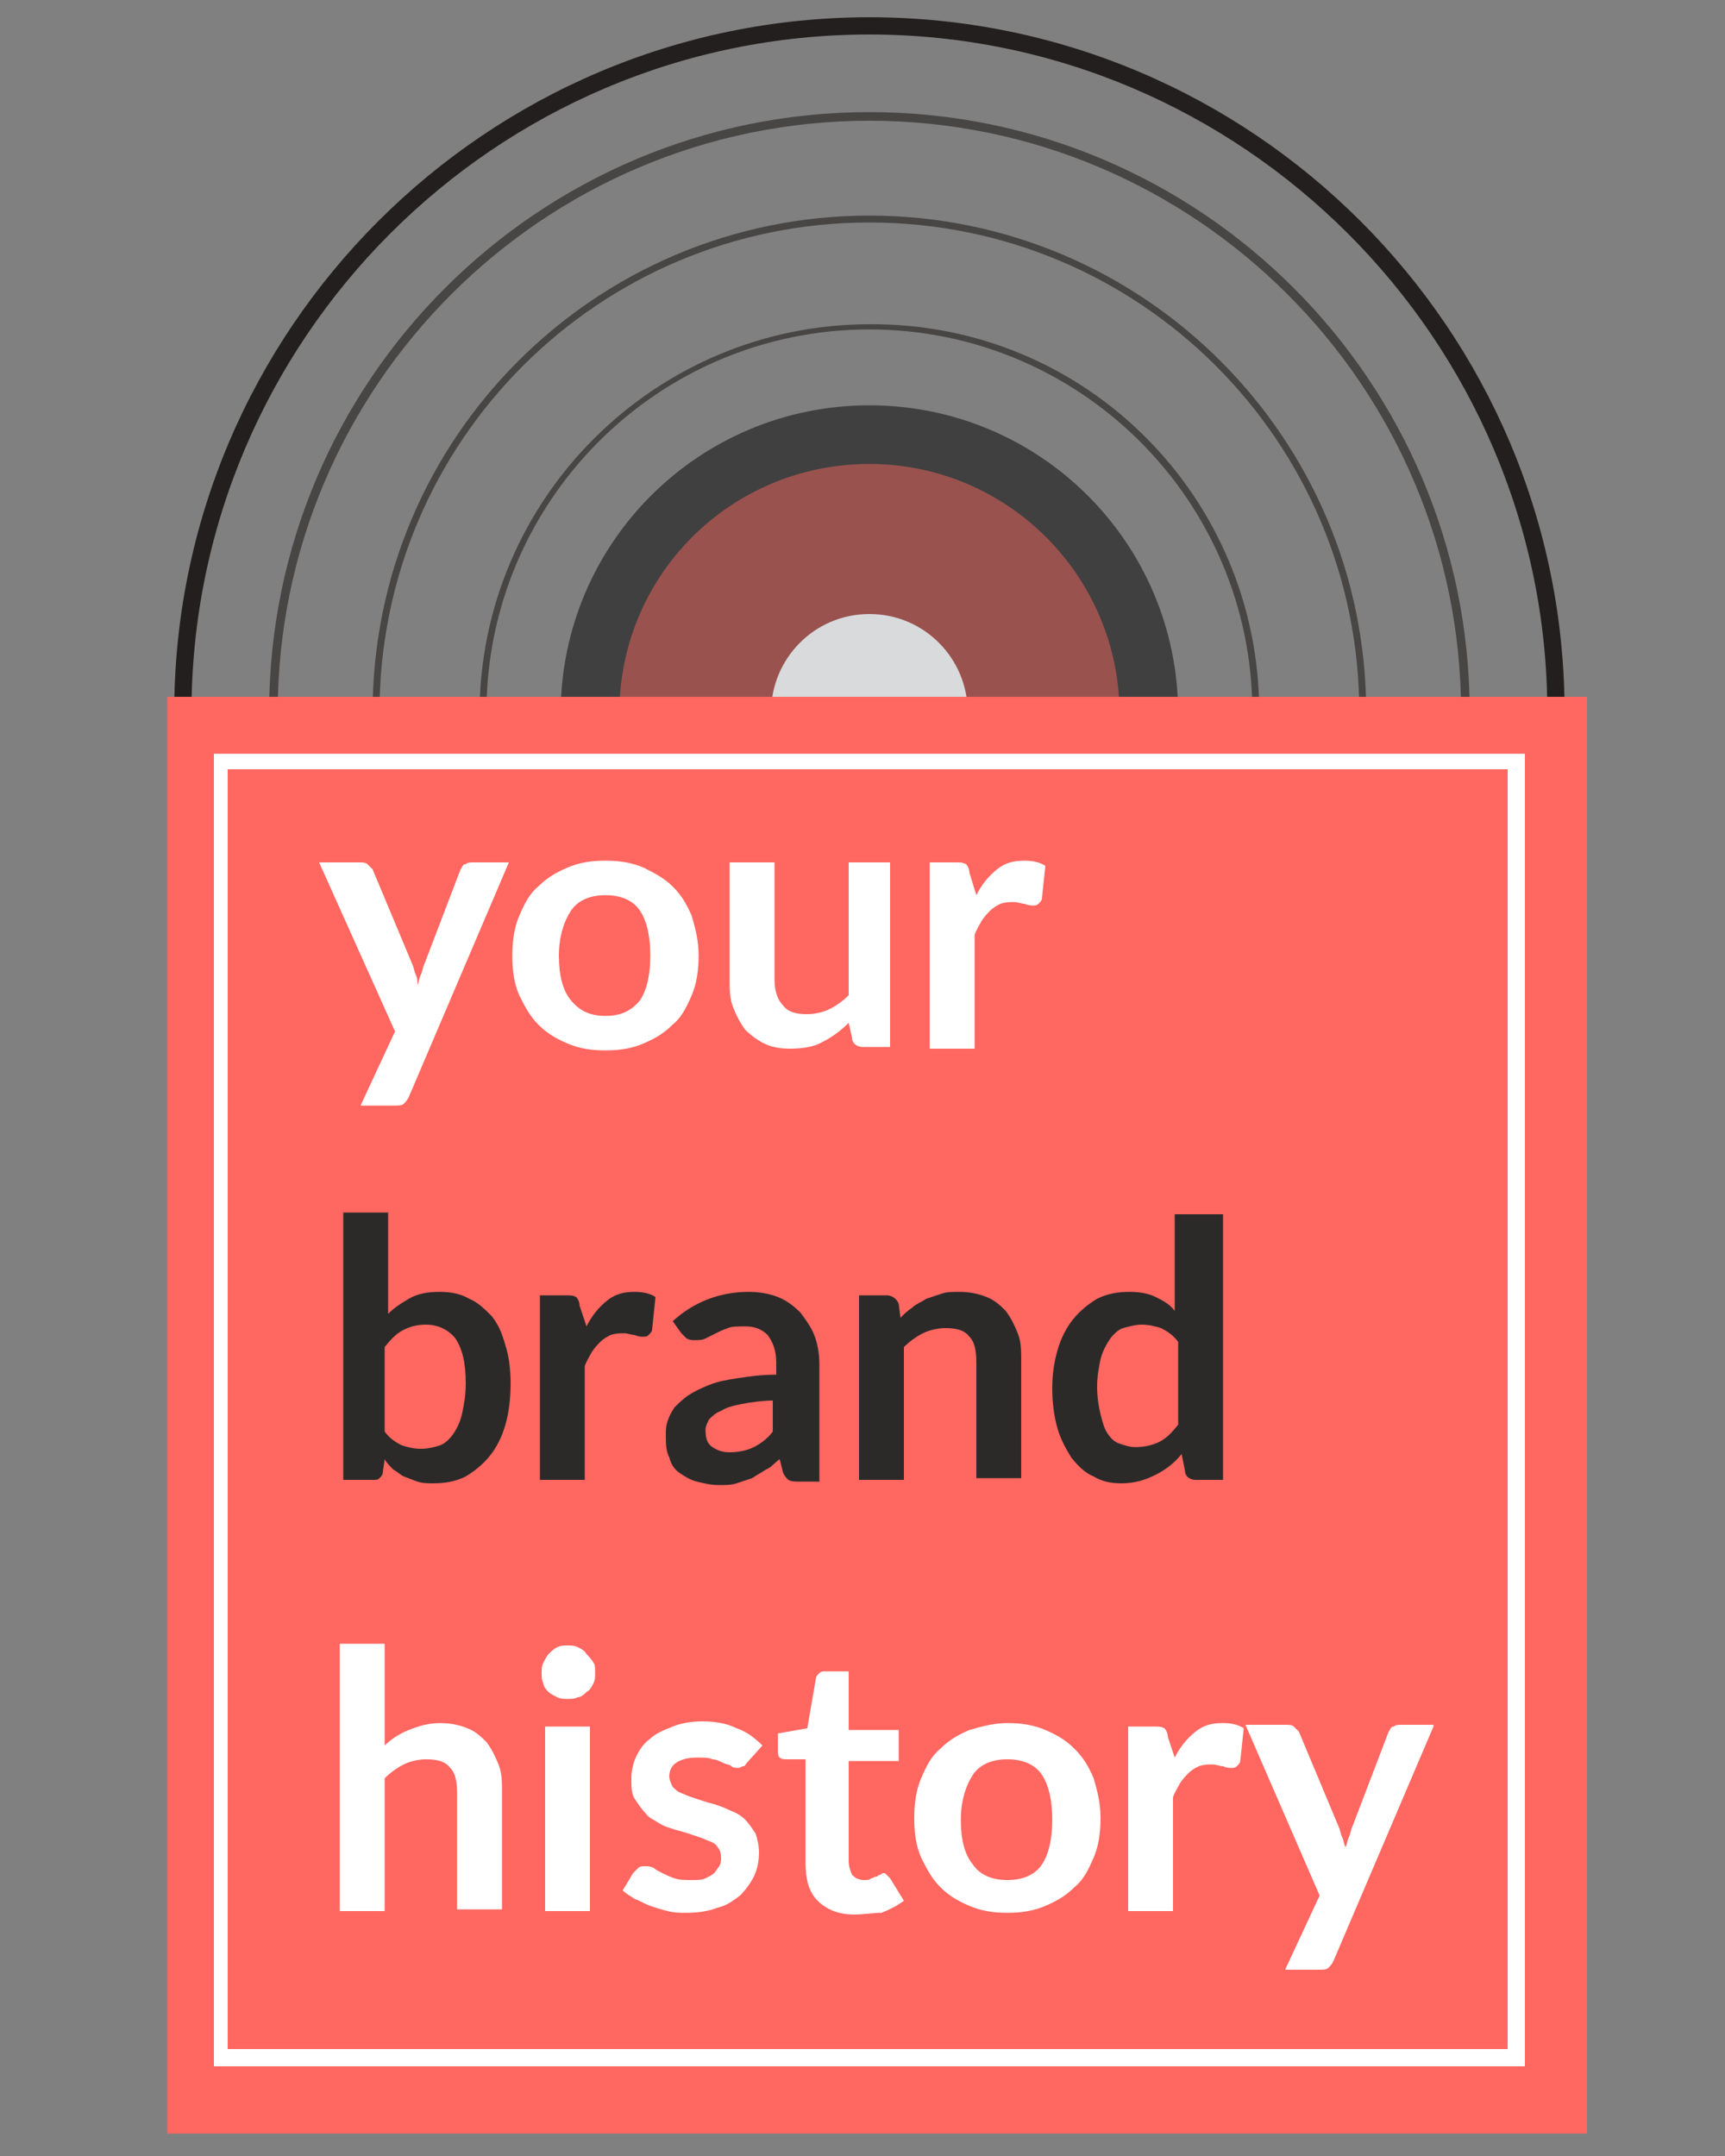 <?xml version="1.0" encoding="utf-8"?>
<!-- Generator: Adobe Illustrator 18.0.0, SVG Export Plug-In . SVG Version: 6.00 Build 0)  -->
<!DOCTYPE svg PUBLIC "-//W3C//DTD SVG 1.1//EN" "http://www.w3.org/Graphics/SVG/1.1/DTD/svg11.dtd">
<svg version="1.1" id="Слой_1" xmlns="http://www.w3.org/2000/svg" xmlns:xlink="http://www.w3.org/1999/xlink" x="0px" y="0px"
	 viewBox="0 0 100 125" enable-background="new 0 0 100 125" xml:space="preserve">
<rect x="0" y="0" width="100" height="125" fill="#808080" stroke="none"/>
<g id="Layer_x0020_1">
	<rect x="0" y="0" fill="none" width="100" height="125"/>
	<g id="_692108392">
		
			<linearGradient id="SVGID_1_" gradientUnits="userSpaceOnUse" x1="71562.727" y1="28453.916" x2="-22524.58" y2="-25867.682" gradientTransform="matrix(1.000000e-003 0 0 -1.000000e-003 -898.101 -1015.856)">
			<stop  offset="0" style="stop-color:#262626"/>
			<stop  offset="0.102" style="stop-color:#262626"/>
			<stop  offset="0.439" style="stop-color:#505050"/>
			<stop  offset="0.49" style="stop-color:#505050"/>
			<stop  offset="0.522" style="stop-color:#505050"/>
			<stop  offset="0.78" style="stop-color:#242123"/>
			<stop  offset="1" style="stop-color:#000000"/>
		</linearGradient>
		<path fill="url(#SVGID_1_)" d="M50.4,1.5c22,0,39.8,17.8,39.8,39.8c0,22-17.8,39.8-39.8,39.8S10.6,63.3,10.6,41.3
			C10.6,19.4,28.4,1.5,50.4,1.5z"/>
		<path fill="#231F1F" d="M90.7,41.3c0,22.2-18.1,40.3-40.3,40.3S10.1,63.5,10.1,41.3C10.1,19.1,28.2,1,50.4,1S90.7,19.1,90.7,41.3z
			 M11.1,41.3L11.1,41.3c0,21.7,17.6,39.3,39.3,39.3C72,80.6,89.7,63,89.7,41.3C89.7,19.7,72,2,50.4,2C28.7,2,11.1,19.7,11.1,41.3z"
			/>
	</g>
	<g id="_692107432">
		<path fill-opacity="0.502" d="M50.4,23.5c9.9,0,17.9,8,17.9,17.9c0,9.9-8,17.9-17.9,17.9c-9.9,0-17.9-8-17.9-17.9
			C32.5,31.5,40.5,23.5,50.4,23.5z"/>
	</g>
	<g id="_692106808" opacity="0.47">
		<path fill="#FF6760" d="M50.4,26.9c8,0,14.5,6.5,14.5,14.5c0,8-6.5,14.5-14.5,14.5s-14.5-6.5-14.5-14.5
			C35.9,33.3,42.4,26.9,50.4,26.9z"/>
	</g>
	<path fill="#231F1F" fill-opacity="0.6" d="M79.2,41.3c0,15.9-12.9,28.8-28.8,28.8S21.6,57.2,21.6,41.3c0-15.9,12.9-28.8,28.8-28.8
		S79.2,25.4,79.2,41.3z M22,41.3L22,41.3C22,57,34.7,69.7,50.4,69.7c15.7,0,28.4-12.7,28.4-28.4c0-15.7-12.7-28.4-28.4-28.4
		C34.7,12.9,22,25.6,22,41.3z"/>
	<path fill="#231F1F" fill-opacity="0.6" d="M73,41.3C73,53.8,62.9,64,50.4,64c-12.5,0-22.6-10.2-22.6-22.6
		c0-12.5,10.2-22.6,22.6-22.6C62.9,18.7,73,28.8,73,41.3z M28.2,41.3L28.2,41.3c0,12.3,10,22.2,22.2,22.2c12.3,0,22.2-10,22.2-22.2
		c0-12.3-10-22.2-22.2-22.2C38.1,19.1,28.2,29.1,28.2,41.3z"/>
	<path fill="#D8DADB" d="M50.4,35.6c3.2,0,5.7,2.6,5.7,5.7c0,3.2-2.6,5.7-5.7,5.7c-3.2,0-5.7-2.6-5.7-5.7
		C44.7,38.2,47.2,35.6,50.4,35.6z"/>
	<path fill="#231F1F" fill-opacity="0.6" d="M85.2,41.3c0,19.2-15.6,34.8-34.8,34.8S15.6,60.5,15.6,41.3c0-19.2,15.6-34.8,34.8-34.8
		S85.2,22.1,85.2,41.3z M16.1,41.3L16.1,41.3c0,18.9,15.4,34.3,34.3,34.3s34.3-15.4,34.3-34.3c0-18.9-15.4-34.3-34.3-34.3
		S16.1,22.4,16.1,41.3z"/>
	<g>
		<defs>
			<rect id="SVGID_2_" x="9.7" y="26.9" width="82.3" height="98.1"/>
		</defs>
		<clipPath id="SVGID_3_">
			<use xlink:href="#SVGID_2_"  overflow="visible"/>
		</clipPath>
		<g clip-path="url(#SVGID_3_)">
		</g>
	</g>
	<g id="_318026576">
		<polygon fill="#FF6760" points="92,40.4 92,123.7 9.7,123.7 9.7,40.4 		"/>
	</g>
	<path fill="#FFFFFF" d="M29.5,50l-5.8,13.6c-0.1,0.2-0.2,0.3-0.3,0.4c-0.1,0.1-0.3,0.1-0.6,0.1h-1.9l2-4.3L18.5,50h2.3
		c0.2,0,0.4,0,0.5,0.1c0.1,0.1,0.2,0.2,0.3,0.3l2.3,5.5c0.1,0.2,0.1,0.4,0.2,0.6c0.1,0.2,0.1,0.4,0.1,0.6c0.1-0.2,0.1-0.4,0.2-0.6
		c0.1-0.2,0.1-0.4,0.2-0.6l2.1-5.5c0.1-0.1,0.1-0.3,0.3-0.3c0.1-0.1,0.3-0.1,0.4-0.1H29.5z"/>
	<path id="_x31_" fill="#FFFFFF" d="M35.1,49.9c0.8,0,1.5,0.1,2.2,0.4c0.6,0.3,1.2,0.6,1.7,1.1c0.5,0.5,0.8,1,1.1,1.7
		c0.2,0.7,0.4,1.4,0.4,2.3c0,0.8-0.1,1.6-0.4,2.3c-0.3,0.7-0.6,1.3-1.1,1.7c-0.5,0.5-1,0.8-1.7,1.1c-0.7,0.3-1.4,0.4-2.2,0.4
		c-0.8,0-1.5-0.1-2.2-0.4c-0.7-0.3-1.2-0.6-1.7-1.1c-0.5-0.5-0.8-1.1-1.1-1.7c-0.3-0.7-0.4-1.4-0.4-2.3c0-0.8,0.1-1.6,0.4-2.3
		c0.3-0.7,0.6-1.3,1.1-1.7c0.5-0.5,1-0.8,1.7-1.1C33.6,50,34.3,49.9,35.1,49.9z M35.1,58.9c0.9,0,1.5-0.3,2-0.9
		c0.4-0.6,0.6-1.5,0.6-2.6s-0.2-2-0.6-2.6c-0.4-0.6-1.1-0.9-2-0.9c-0.9,0-1.6,0.3-2,0.9c-0.4,0.6-0.7,1.5-0.7,2.6
		c0,1.1,0.2,2,0.7,2.6C33.6,58.6,34.2,58.9,35.1,58.9z"/>
	<path id="_x32_" fill="#FFFFFF" d="M51.6,50v10.7H50c-0.3,0-0.6-0.2-0.6-0.5l-0.2-0.9c-0.4,0.4-0.9,0.8-1.5,1.1
		c-0.5,0.3-1.2,0.4-1.9,0.4c-0.6,0-1.1-0.1-1.5-0.3c-0.4-0.2-0.8-0.5-1.1-0.8c-0.3-0.4-0.5-0.8-0.7-1.3c-0.2-0.5-0.2-1-0.2-1.6V50
		h2.6v6.8c0,0.7,0.2,1.2,0.5,1.5c0.3,0.4,0.8,0.5,1.4,0.5c0.4,0,0.9-0.1,1.3-0.3c0.4-0.2,0.8-0.5,1.1-0.8V50H51.6z"/>
	<path id="_x33_" fill="#FFFFFF" d="M56.6,51.9c0.3-0.6,0.7-1.1,1.2-1.5c0.5-0.4,1-0.5,1.6-0.5c0.5,0,0.9,0.1,1.2,0.3l-0.2,1.9
		c0,0.1-0.1,0.2-0.2,0.3c-0.1,0.1-0.2,0.1-0.3,0.1c-0.1,0-0.3,0-0.5-0.1c-0.2,0-0.4-0.1-0.6-0.1c-0.3,0-0.5,0-0.8,0.1
		c-0.2,0.1-0.4,0.2-0.6,0.4c-0.2,0.2-0.3,0.3-0.5,0.6c-0.1,0.2-0.3,0.5-0.4,0.8v6.6h-2.6V50h1.5c0.3,0,0.4,0,0.6,0.1
		c0.1,0.1,0.2,0.3,0.2,0.5L56.6,51.9z"/>
	<path id="_x34_" fill="#2B2A29" d="M22.3,83c0.3,0.4,0.6,0.6,1,0.8c0.3,0.1,0.7,0.2,1.1,0.2c0.4,0,0.8-0.1,1.1-0.2
		c0.3-0.1,0.6-0.4,0.8-0.7c0.2-0.3,0.4-0.7,0.5-1.2c0.1-0.5,0.2-1,0.2-1.7c0-1.2-0.2-2-0.6-2.6c-0.4-0.5-1-0.8-1.7-0.8
		c-0.5,0-0.9,0.1-1.3,0.3c-0.4,0.2-0.7,0.5-1.1,1V83z M22.3,76.4c0.4-0.5,0.9-0.8,1.4-1.1c0.5-0.3,1.1-0.4,1.8-0.4
		c0.6,0,1.2,0.1,1.7,0.4c0.5,0.2,0.9,0.6,1.3,1c0.4,0.5,0.6,1,0.8,1.7c0.2,0.6,0.3,1.4,0.3,2.2c0,0.9-0.1,1.7-0.3,2.4
		c-0.2,0.7-0.5,1.3-0.9,1.8c-0.4,0.5-0.9,0.9-1.4,1.2c-0.6,0.3-1.2,0.4-1.9,0.4c-0.3,0-0.6,0-0.9-0.1c-0.3-0.1-0.5-0.2-0.8-0.3
		c-0.2-0.1-0.4-0.3-0.6-0.4c-0.2-0.2-0.4-0.4-0.5-0.6l-0.1,0.7c0,0.2-0.1,0.3-0.2,0.4c-0.1,0.1-0.2,0.1-0.4,0.1h-1.7V70.3h2.6V76.4z
		"/>
	<path id="_x35_" fill="#2B2A29" d="M34,76.9c0.3-0.6,0.7-1.1,1.2-1.5s1-0.5,1.6-0.5c0.5,0,0.9,0.1,1.2,0.3l-0.2,1.9
		c0,0.1-0.1,0.2-0.2,0.3c-0.1,0.1-0.2,0.1-0.3,0.1c-0.1,0-0.3,0-0.5-0.1c-0.2,0-0.4-0.1-0.6-0.1c-0.3,0-0.5,0-0.8,0.1
		c-0.2,0.1-0.4,0.2-0.6,0.4c-0.2,0.2-0.3,0.3-0.5,0.6c-0.1,0.2-0.3,0.5-0.4,0.8v6.6h-2.6V75.1h1.5c0.3,0,0.4,0,0.6,0.1
		c0.1,0.1,0.2,0.3,0.2,0.5L34,76.9z"/>
	<path id="_x36_" fill="#2B2A29" d="M44.9,81.2c-0.7,0-1.4,0.1-1.9,0.2c-0.5,0.1-0.9,0.2-1.2,0.4c-0.3,0.1-0.5,0.3-0.7,0.5
		c-0.1,0.2-0.2,0.4-0.2,0.6c0,0.5,0.1,0.8,0.4,1c0.3,0.2,0.6,0.3,1,0.3c0.5,0,1-0.1,1.4-0.3c0.4-0.2,0.8-0.5,1.1-0.9V81.2z M39,76.6
		c1.2-1.1,2.7-1.7,4.4-1.7c0.6,0,1.2,0.1,1.7,0.3c0.5,0.2,0.9,0.5,1.3,0.9c0.3,0.4,0.6,0.8,0.8,1.3c0.2,0.5,0.3,1.1,0.3,1.7v6.8
		h-1.2c-0.2,0-0.4,0-0.6-0.1c-0.1-0.1-0.2-0.2-0.3-0.4l-0.2-0.8c-0.3,0.2-0.5,0.5-0.8,0.6c-0.3,0.2-0.5,0.3-0.8,0.5
		c-0.3,0.1-0.6,0.2-0.9,0.3c-0.3,0.1-0.7,0.1-1,0.1c-0.5,0-0.9-0.1-1.3-0.2c-0.4-0.1-0.7-0.3-1-0.5c-0.3-0.2-0.5-0.5-0.6-0.9
		c-0.2-0.4-0.2-0.8-0.2-1.3c0-0.3,0-0.5,0.1-0.8c0.1-0.3,0.2-0.5,0.4-0.8c0.2-0.2,0.5-0.5,0.8-0.7c0.3-0.2,0.7-0.4,1.2-0.6
		c0.5-0.2,1-0.3,1.7-0.4c0.6-0.1,1.4-0.2,2.2-0.2V79c0-0.7-0.2-1.2-0.5-1.6c-0.3-0.3-0.7-0.5-1.3-0.5c-0.4,0-0.8,0-1,0.1
		c-0.3,0.1-0.5,0.2-0.7,0.3c-0.2,0.1-0.4,0.2-0.6,0.3c-0.2,0.1-0.4,0.1-0.6,0.1c-0.2,0-0.3,0-0.5-0.1c-0.1-0.1-0.2-0.2-0.3-0.3
		L39,76.6z"/>
	<path id="_x37_" fill="#2B2A29" d="M52.2,76.4c0.2-0.2,0.4-0.4,0.7-0.6c0.2-0.2,0.5-0.3,0.8-0.5c0.3-0.1,0.6-0.2,0.9-0.3
		c0.3-0.1,0.6-0.1,1-0.1c0.6,0,1.1,0.1,1.6,0.3c0.5,0.2,0.8,0.5,1.1,0.8c0.3,0.4,0.5,0.8,0.7,1.3c0.2,0.5,0.2,1,0.2,1.6v6.8h-2.6V79
		c0-0.7-0.1-1.2-0.4-1.5c-0.3-0.4-0.8-0.5-1.4-0.5c-0.4,0-0.9,0.1-1.3,0.3c-0.4,0.2-0.8,0.5-1.1,0.8v7.7h-2.6V75.1h1.6
		c0.3,0,0.6,0.2,0.7,0.5L52.2,76.4z"/>
	<path id="_x38_" fill="#2B2A29" d="M68.3,77.8c-0.3-0.4-0.6-0.6-1-0.8c-0.3-0.1-0.7-0.2-1.1-0.2c-0.4,0-0.7,0.1-1.1,0.2
		c-0.3,0.1-0.6,0.4-0.8,0.7c-0.2,0.3-0.4,0.7-0.5,1.1c-0.1,0.5-0.2,1-0.2,1.6c0,0.6,0.1,1.2,0.2,1.6c0.1,0.4,0.2,0.8,0.4,1.1
		c0.2,0.3,0.4,0.5,0.7,0.6c0.3,0.1,0.6,0.2,0.9,0.2c0.5,0,1-0.1,1.4-0.3c0.4-0.2,0.7-0.5,1.1-1V77.8z M70.9,70.3v15.5h-1.6
		c-0.3,0-0.6-0.2-0.6-0.5l-0.2-1c-0.4,0.5-0.9,0.9-1.5,1.2s-1.2,0.5-2,0.5c-0.6,0-1.1-0.1-1.6-0.4c-0.5-0.2-0.9-0.6-1.3-1.1
		c-0.3-0.5-0.6-1-0.8-1.7c-0.2-0.7-0.3-1.5-0.3-2.3c0-0.8,0.1-1.5,0.3-2.2c0.2-0.7,0.5-1.3,0.9-1.8c0.4-0.5,0.9-0.9,1.4-1.2
		c0.6-0.3,1.2-0.4,1.9-0.4c0.6,0,1.1,0.1,1.5,0.3c0.4,0.2,0.8,0.4,1.1,0.8v-5.6H70.9z"/>
	<path id="_x39_" fill="#FFFFFF" d="M22.3,101.2c0.4-0.4,0.9-0.7,1.4-0.9c0.5-0.2,1.1-0.4,1.8-0.4c0.6,0,1.1,0.1,1.6,0.3
		c0.5,0.2,0.8,0.5,1.1,0.8c0.3,0.4,0.5,0.8,0.7,1.3c0.2,0.5,0.2,1,0.2,1.6v6.8h-2.6V104c0-0.7-0.1-1.2-0.4-1.5
		c-0.3-0.4-0.8-0.5-1.4-0.5c-0.4,0-0.9,0.1-1.3,0.3c-0.4,0.2-0.8,0.5-1.1,0.8v7.7h-2.6V95.3h2.6V101.2z"/>
	<path id="_x31_0" fill="#FFFFFF" d="M34.2,100.1v10.7h-2.6v-10.7H34.2z M34.5,97c0,0.2,0,0.4-0.1,0.6c-0.1,0.2-0.2,0.4-0.4,0.5
		c-0.1,0.1-0.3,0.3-0.5,0.3c-0.2,0.1-0.4,0.1-0.6,0.1c-0.2,0-0.4,0-0.6-0.1c-0.2-0.1-0.4-0.2-0.5-0.3c-0.1-0.1-0.3-0.3-0.3-0.5
		c-0.1-0.2-0.1-0.4-0.1-0.6c0-0.2,0-0.4,0.1-0.6c0.1-0.2,0.2-0.4,0.3-0.5c0.1-0.1,0.3-0.3,0.5-0.4c0.2-0.1,0.4-0.1,0.6-0.1
		c0.2,0,0.4,0,0.6,0.1c0.2,0.1,0.4,0.2,0.5,0.4c0.1,0.1,0.3,0.3,0.4,0.5C34.5,96.5,34.5,96.7,34.5,97z"/>
	<path id="_x31_1" fill="#FFFFFF" d="M43.3,102.2c-0.1,0.1-0.1,0.2-0.2,0.2c-0.1,0-0.2,0.1-0.3,0.1c-0.1,0-0.3,0-0.4-0.1
		c-0.1-0.1-0.3-0.1-0.5-0.2c-0.2-0.1-0.4-0.2-0.6-0.2c-0.2-0.1-0.5-0.1-0.9-0.1c-0.5,0-0.9,0.1-1.2,0.3c-0.3,0.2-0.4,0.5-0.4,0.8
		c0,0.2,0.1,0.4,0.2,0.6c0.2,0.2,0.3,0.3,0.6,0.4c0.2,0.1,0.5,0.2,0.8,0.3c0.3,0.1,0.6,0.2,1,0.3c0.3,0.1,0.6,0.2,1,0.4
		c0.3,0.1,0.6,0.3,0.8,0.5c0.2,0.2,0.4,0.5,0.6,0.8c0.1,0.3,0.2,0.7,0.2,1.1c0,0.5-0.1,1-0.3,1.4c-0.2,0.4-0.5,0.8-0.8,1.1
		c-0.4,0.3-0.8,0.6-1.3,0.7c-0.5,0.2-1.1,0.3-1.8,0.3c-0.4,0-0.7,0-1.1-0.1c-0.4-0.1-0.7-0.2-1-0.3c-0.3-0.1-0.6-0.3-0.9-0.4
		c-0.3-0.2-0.5-0.3-0.7-0.5l0.6-1c0.1-0.1,0.2-0.2,0.3-0.3c0.1-0.1,0.2-0.1,0.4-0.1c0.2,0,0.3,0,0.5,0.1c0.1,0.1,0.3,0.2,0.5,0.3
		c0.2,0.1,0.4,0.2,0.7,0.3c0.3,0.1,0.6,0.1,1,0.1c0.3,0,0.6,0,0.8-0.1c0.2-0.1,0.4-0.2,0.5-0.3c0.1-0.1,0.2-0.3,0.3-0.4
		c0.1-0.2,0.1-0.3,0.1-0.5c0-0.3-0.1-0.5-0.2-0.6c-0.1-0.2-0.3-0.3-0.6-0.4c-0.2-0.1-0.5-0.2-0.8-0.3c-0.3-0.1-0.6-0.2-1-0.3
		c-0.3-0.1-0.7-0.2-1-0.4c-0.3-0.2-0.6-0.3-0.8-0.6c-0.2-0.2-0.4-0.5-0.6-0.8c-0.2-0.3-0.2-0.7-0.2-1.2c0-0.4,0.1-0.9,0.3-1.3
		c0.2-0.4,0.4-0.7,0.8-1c0.3-0.3,0.8-0.5,1.3-0.7c0.5-0.2,1.1-0.3,1.7-0.3c0.7,0,1.4,0.1,2,0.4c0.6,0.2,1.1,0.6,1.5,1L43.3,102.2z"
		/>
	<path id="_x31_2" fill="#FFFFFF" d="M49.5,111c-0.9,0-1.6-0.3-2.1-0.8c-0.5-0.5-0.7-1.2-0.7-2.2v-6h-1.1c-0.1,0-0.3,0-0.4-0.1
		c-0.1-0.1-0.1-0.2-0.1-0.4v-1l1.7-0.3l0.5-2.9c0-0.1,0.1-0.2,0.2-0.3c0.1-0.1,0.2-0.1,0.4-0.1h1.3v3.4h2.9v1.8h-2.9v5.8
		c0,0.3,0.1,0.6,0.2,0.8c0.2,0.2,0.4,0.3,0.7,0.3c0.2,0,0.3,0,0.4-0.1c0.1,0,0.2-0.1,0.3-0.1c0.1,0,0.1-0.1,0.2-0.1
		c0.1,0,0.1-0.1,0.2-0.1c0.1,0,0.1,0,0.2,0.1c0,0,0.1,0.1,0.2,0.2l0.8,1.3c-0.4,0.3-0.8,0.5-1.3,0.7C50.6,110.9,50.1,111,49.5,111z"
		/>
	<path id="_x31_3" fill="#FFFFFF" d="M58.4,99.9c0.8,0,1.5,0.1,2.2,0.4c0.7,0.3,1.2,0.6,1.7,1.1c0.5,0.5,0.8,1,1.1,1.7
		c0.2,0.7,0.4,1.4,0.4,2.3c0,0.8-0.1,1.6-0.4,2.3c-0.3,0.7-0.6,1.3-1.1,1.7c-0.5,0.5-1,0.8-1.7,1.1c-0.7,0.3-1.4,0.4-2.2,0.4
		c-0.8,0-1.5-0.1-2.2-0.4c-0.7-0.3-1.2-0.6-1.7-1.1c-0.5-0.5-0.8-1.1-1.1-1.7c-0.3-0.7-0.4-1.4-0.4-2.3c0-0.8,0.1-1.6,0.4-2.3
		c0.3-0.7,0.6-1.3,1.1-1.7c0.5-0.5,1-0.8,1.7-1.1C56.9,100.1,57.6,99.9,58.4,99.9z M58.4,109c0.9,0,1.6-0.3,2-0.9
		c0.4-0.6,0.6-1.5,0.6-2.6s-0.2-2-0.6-2.6c-0.4-0.6-1.1-0.9-2-0.9c-0.9,0-1.6,0.3-2,0.9c-0.4,0.6-0.7,1.5-0.7,2.6
		c0,1.1,0.2,2,0.7,2.6C56.8,108.7,57.5,109,58.4,109z"/>
	<path id="_x31_4" fill="#FFFFFF" d="M68.1,101.9c0.3-0.6,0.7-1.1,1.2-1.5c0.5-0.4,1-0.5,1.6-0.5c0.5,0,0.9,0.1,1.2,0.3l-0.2,1.9
		c0,0.1-0.1,0.2-0.2,0.3c-0.1,0.1-0.2,0.1-0.3,0.1c-0.1,0-0.3,0-0.5-0.1c-0.2,0-0.4-0.1-0.6-0.1c-0.3,0-0.5,0-0.8,0.1
		c-0.2,0.1-0.4,0.2-0.6,0.4c-0.2,0.2-0.3,0.3-0.5,0.6c-0.1,0.2-0.3,0.5-0.4,0.8v6.6h-2.6v-10.7h1.5c0.3,0,0.4,0,0.6,0.1
		c0.1,0.1,0.2,0.3,0.2,0.5L68.1,101.9z"/>
	<path id="_x31_5" fill="#FFFFFF" d="M83.1,100.1l-5.8,13.6c-0.1,0.2-0.2,0.3-0.3,0.4c-0.1,0.1-0.3,0.1-0.6,0.1h-1.9l2-4.3l-4.3-9.9
		h2.3c0.2,0,0.4,0,0.5,0.1c0.1,0.1,0.2,0.2,0.3,0.3l2.3,5.5c0.1,0.2,0.1,0.4,0.2,0.6c0.1,0.2,0.1,0.4,0.2,0.6
		c0.1-0.2,0.1-0.4,0.2-0.6c0.1-0.2,0.1-0.4,0.2-0.6l2.1-5.5c0.1-0.1,0.1-0.3,0.3-0.3c0.1-0.1,0.3-0.1,0.4-0.1H83.1z"/>
	<path fill="#FFFFFF" d="M12.8,43.7h75.1h0.5v0.5v75.1v0.5h-0.5H12.8h-0.4v-0.5V44.2v-0.5H12.8z M87.4,44.6H13.2v74.2h74.2V44.6z"/>
</g>
</svg>
